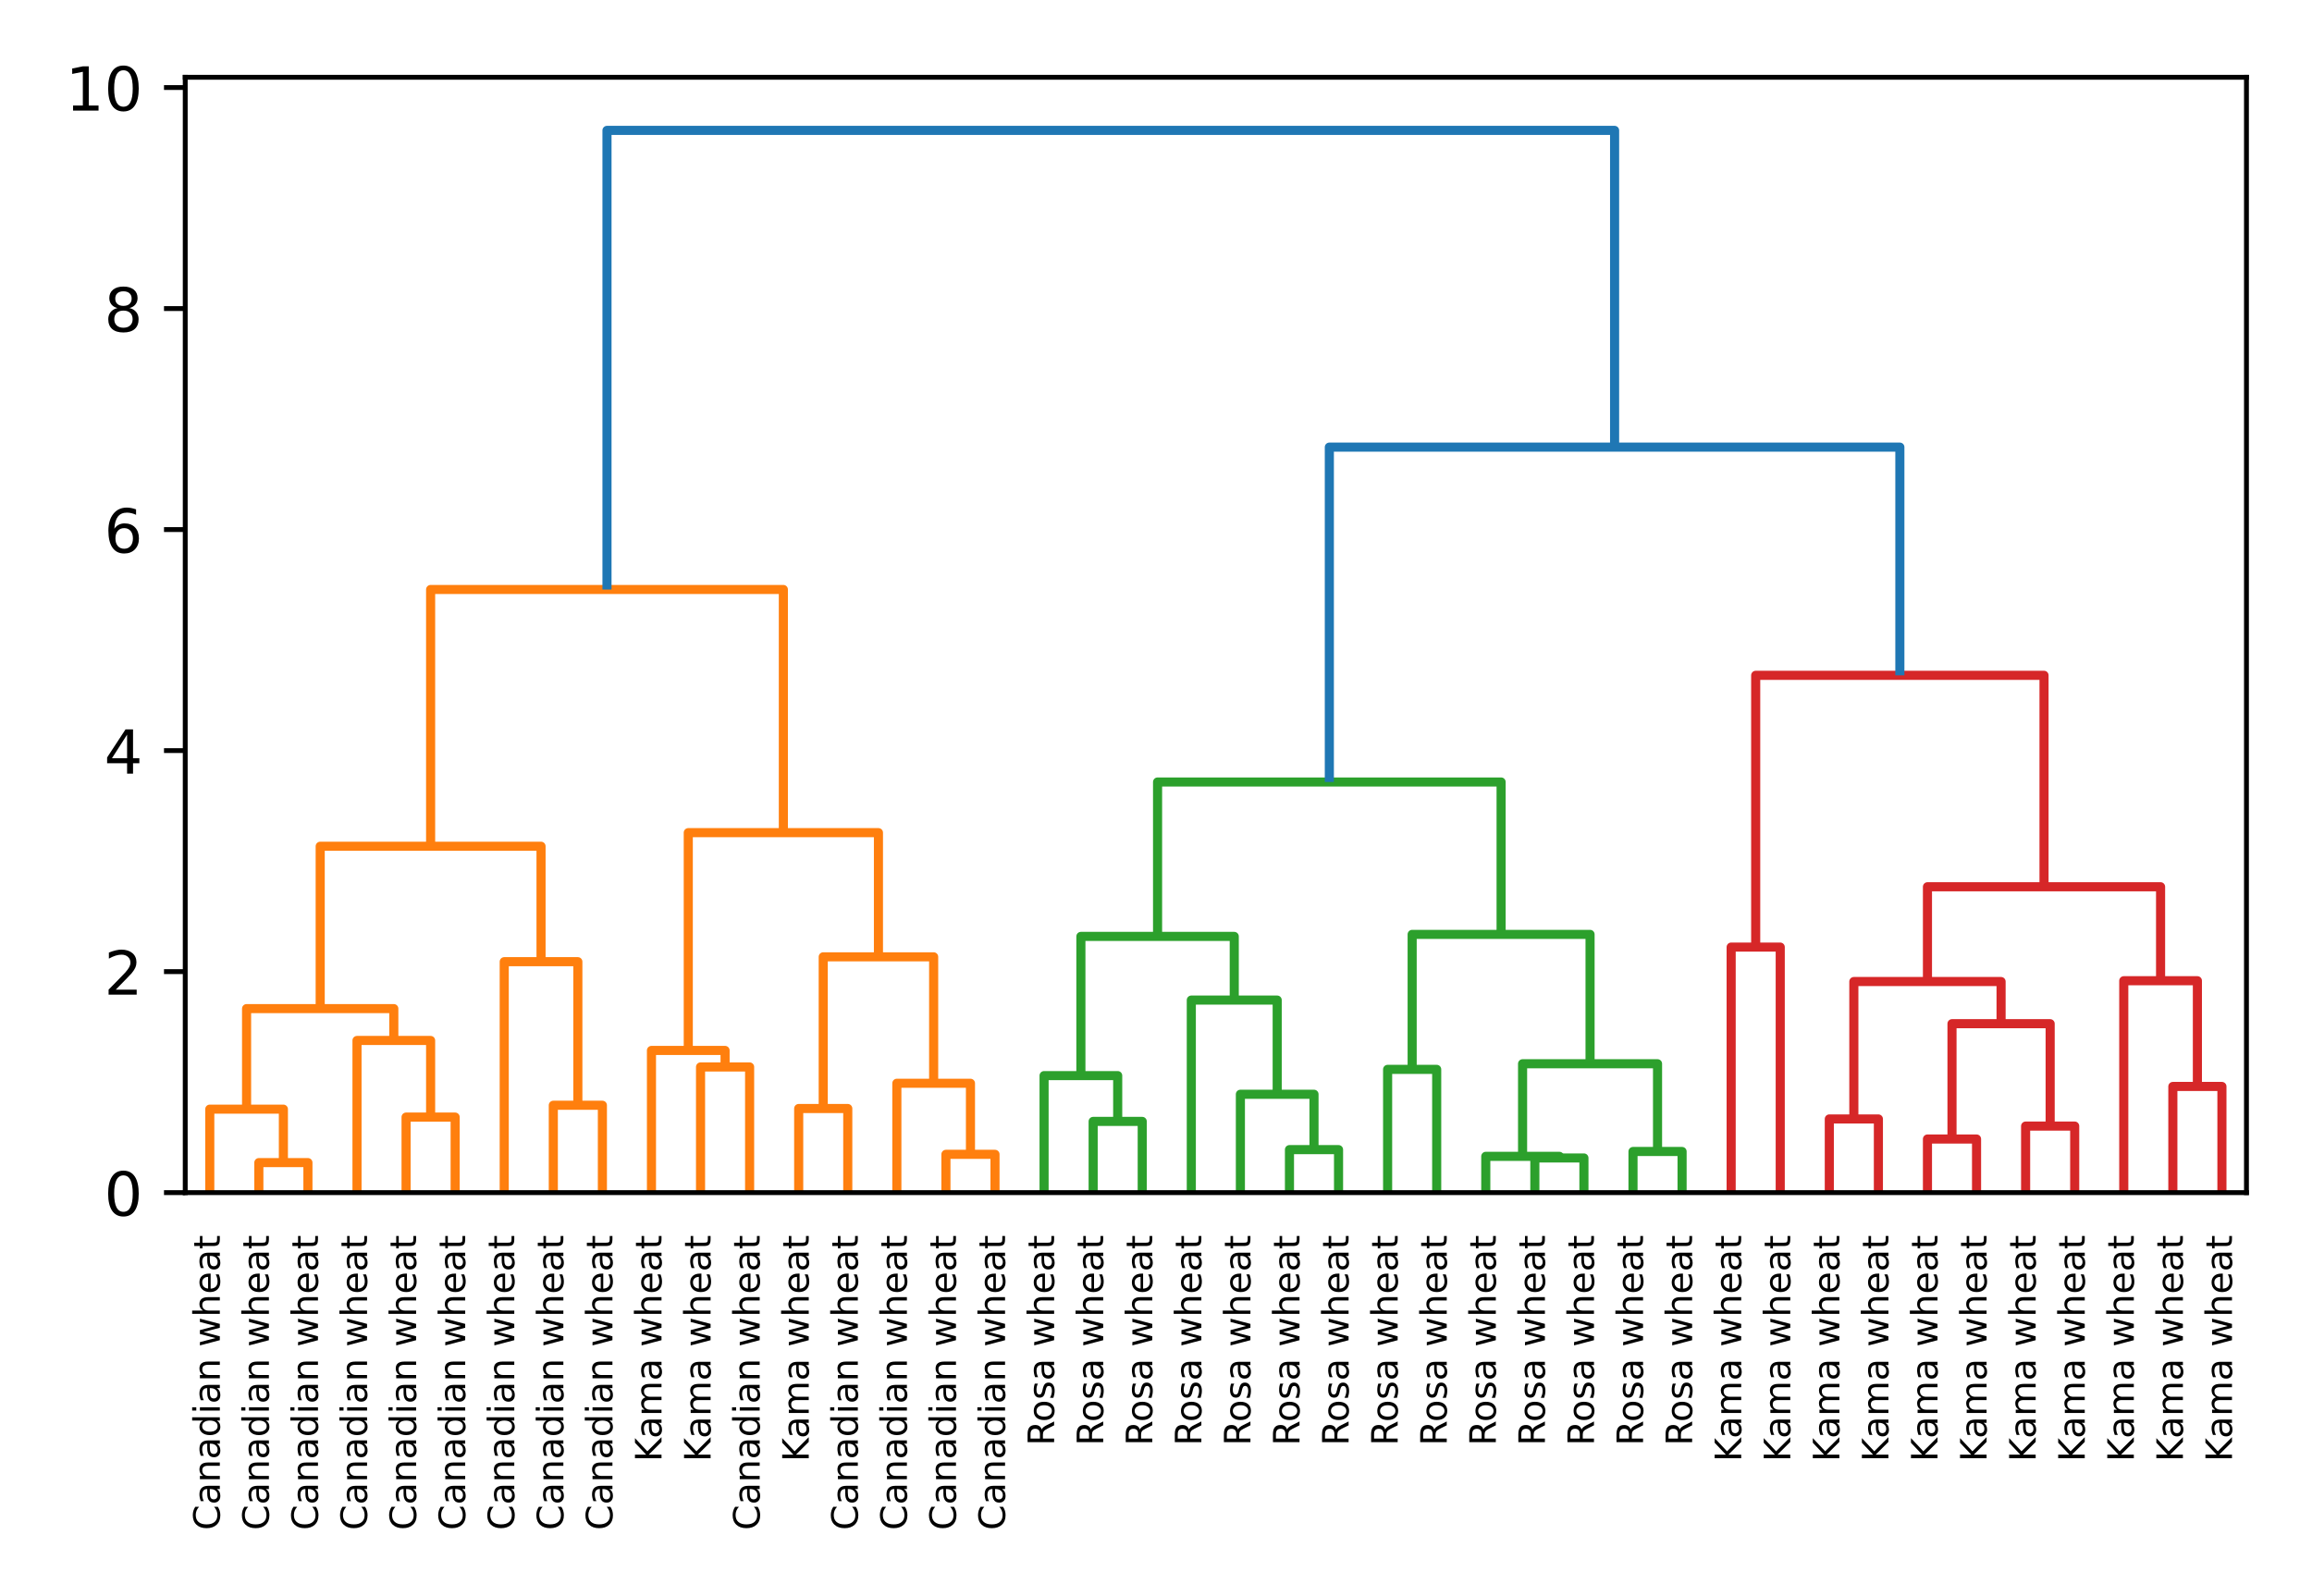 <?xml version="1.0" encoding="utf-8" standalone="no"?>
<!DOCTYPE svg PUBLIC "-//W3C//DTD SVG 1.1//EN"
  "http://www.w3.org/Graphics/SVG/1.1/DTD/svg11.dtd">
<!-- Created with matplotlib (https://matplotlib.org/) -->
<svg height="263pt" version="1.1" viewBox="0 0 381 263" width="381pt" xmlns="http://www.w3.org/2000/svg" xmlns:xlink="http://www.w3.org/1999/xlink">
 <defs>
  <style type="text/css">*{stroke-linecap:butt;stroke-linejoin:round;}</style>
 </defs>
 <g id="figure_1">
  <g id="patch_1">
   <path d="M 0 263 
L 381 263 
L 381 0 
L 0 0 
z
" style="fill:#ffffff;"/>
  </g>
  <g id="axes_1">
   <g id="patch_2">
    <path d="M 30.525 196.562 
L 370.2 196.562 
L 370.2 12.735 
L 30.525 12.735 
z
" style="fill:#ffffff;"/>
   </g>
   <g id="matplotlib.axis_1">
    <g id="xtick_1">
     <g id="text_1">
      <!-- Canadian wheat -->
      <g transform="translate(36.224 252.2)rotate(-90)scale(0.06 -0.06)">
       <defs>
        <path d="M 64.406 67.281 
L 64.406 56.891 
Q 59.422 61.531 53.781 63.812 
Q 48.141 66.109 41.797 66.109 
Q 29.297 66.109 22.656 58.469 
Q 16.016 50.828 16.016 36.375 
Q 16.016 21.969 22.656 14.328 
Q 29.297 6.688 41.797 6.688 
Q 48.141 6.688 53.781 8.984 
Q 59.422 11.281 64.406 15.922 
L 64.406 5.609 
Q 59.234 2.094 53.438 0.328 
Q 47.656 -1.422 41.219 -1.422 
Q 24.656 -1.422 15.125 8.703 
Q 5.609 18.844 5.609 36.375 
Q 5.609 53.953 15.125 64.078 
Q 24.656 74.219 41.219 74.219 
Q 47.75 74.219 53.531 72.484 
Q 59.328 70.75 64.406 67.281 
z
" id="DejaVuSans-67"/>
        <path d="M 34.281 27.484 
Q 23.391 27.484 19.188 25 
Q 14.984 22.516 14.984 16.5 
Q 14.984 11.719 18.141 8.906 
Q 21.297 6.109 26.703 6.109 
Q 34.188 6.109 38.703 11.406 
Q 43.219 16.703 43.219 25.484 
L 43.219 27.484 
z
M 52.203 31.203 
L 52.203 0 
L 43.219 0 
L 43.219 8.297 
Q 40.141 3.328 35.547 0.953 
Q 30.953 -1.422 24.312 -1.422 
Q 15.922 -1.422 10.953 3.297 
Q 6 8.016 6 15.922 
Q 6 25.141 12.172 29.828 
Q 18.359 34.516 30.609 34.516 
L 43.219 34.516 
L 43.219 35.406 
Q 43.219 41.609 39.141 45 
Q 35.062 48.391 27.688 48.391 
Q 23 48.391 18.547 47.266 
Q 14.109 46.141 10.016 43.891 
L 10.016 52.203 
Q 14.938 54.109 19.578 55.047 
Q 24.219 56 28.609 56 
Q 40.484 56 46.344 49.844 
Q 52.203 43.703 52.203 31.203 
z
" id="DejaVuSans-97"/>
        <path d="M 54.891 33.016 
L 54.891 0 
L 45.906 0 
L 45.906 32.719 
Q 45.906 40.484 42.875 44.328 
Q 39.844 48.188 33.797 48.188 
Q 26.516 48.188 22.312 43.547 
Q 18.109 38.922 18.109 30.906 
L 18.109 0 
L 9.078 0 
L 9.078 54.688 
L 18.109 54.688 
L 18.109 46.188 
Q 21.344 51.125 25.703 53.562 
Q 30.078 56 35.797 56 
Q 45.219 56 50.047 50.172 
Q 54.891 44.344 54.891 33.016 
z
" id="DejaVuSans-110"/>
        <path d="M 45.406 46.391 
L 45.406 75.984 
L 54.391 75.984 
L 54.391 0 
L 45.406 0 
L 45.406 8.203 
Q 42.578 3.328 38.25 0.953 
Q 33.938 -1.422 27.875 -1.422 
Q 17.969 -1.422 11.734 6.484 
Q 5.516 14.406 5.516 27.297 
Q 5.516 40.188 11.734 48.094 
Q 17.969 56 27.875 56 
Q 33.938 56 38.25 53.625 
Q 42.578 51.266 45.406 46.391 
z
M 14.797 27.297 
Q 14.797 17.391 18.875 11.75 
Q 22.953 6.109 30.078 6.109 
Q 37.203 6.109 41.297 11.75 
Q 45.406 17.391 45.406 27.297 
Q 45.406 37.203 41.297 42.844 
Q 37.203 48.484 30.078 48.484 
Q 22.953 48.484 18.875 42.844 
Q 14.797 37.203 14.797 27.297 
z
" id="DejaVuSans-100"/>
        <path d="M 9.422 54.688 
L 18.406 54.688 
L 18.406 0 
L 9.422 0 
z
M 9.422 75.984 
L 18.406 75.984 
L 18.406 64.594 
L 9.422 64.594 
z
" id="DejaVuSans-105"/>
        <path id="DejaVuSans-32"/>
        <path d="M 4.203 54.688 
L 13.188 54.688 
L 24.422 12.016 
L 35.594 54.688 
L 46.188 54.688 
L 57.422 12.016 
L 68.609 54.688 
L 77.594 54.688 
L 63.281 0 
L 52.688 0 
L 40.922 44.828 
L 29.109 0 
L 18.5 0 
z
" id="DejaVuSans-119"/>
        <path d="M 54.891 33.016 
L 54.891 0 
L 45.906 0 
L 45.906 32.719 
Q 45.906 40.484 42.875 44.328 
Q 39.844 48.188 33.797 48.188 
Q 26.516 48.188 22.312 43.547 
Q 18.109 38.922 18.109 30.906 
L 18.109 0 
L 9.078 0 
L 9.078 75.984 
L 18.109 75.984 
L 18.109 46.188 
Q 21.344 51.125 25.703 53.562 
Q 30.078 56 35.797 56 
Q 45.219 56 50.047 50.172 
Q 54.891 44.344 54.891 33.016 
z
" id="DejaVuSans-104"/>
        <path d="M 56.203 29.594 
L 56.203 25.203 
L 14.891 25.203 
Q 15.484 15.922 20.484 11.062 
Q 25.484 6.203 34.422 6.203 
Q 39.594 6.203 44.453 7.469 
Q 49.312 8.734 54.109 11.281 
L 54.109 2.781 
Q 49.266 0.734 44.188 -0.344 
Q 39.109 -1.422 33.891 -1.422 
Q 20.797 -1.422 13.156 6.188 
Q 5.516 13.812 5.516 26.812 
Q 5.516 40.234 12.766 48.109 
Q 20.016 56 32.328 56 
Q 43.359 56 49.781 48.891 
Q 56.203 41.797 56.203 29.594 
z
M 47.219 32.234 
Q 47.125 39.594 43.094 43.984 
Q 39.062 48.391 32.422 48.391 
Q 24.906 48.391 20.391 44.141 
Q 15.875 39.891 15.188 32.172 
z
" id="DejaVuSans-101"/>
        <path d="M 18.312 70.219 
L 18.312 54.688 
L 36.812 54.688 
L 36.812 47.703 
L 18.312 47.703 
L 18.312 18.016 
Q 18.312 11.328 20.141 9.422 
Q 21.969 7.516 27.594 7.516 
L 36.812 7.516 
L 36.812 0 
L 27.594 0 
Q 17.188 0 13.234 3.875 
Q 9.281 7.766 9.281 18.016 
L 9.281 47.703 
L 2.688 47.703 
L 2.688 54.688 
L 9.281 54.688 
L 9.281 70.219 
z
" id="DejaVuSans-116"/>
       </defs>
       <use xlink:href="#DejaVuSans-67"/>
       <use x="69.824" xlink:href="#DejaVuSans-97"/>
       <use x="131.104" xlink:href="#DejaVuSans-110"/>
       <use x="194.482" xlink:href="#DejaVuSans-97"/>
       <use x="255.762" xlink:href="#DejaVuSans-100"/>
       <use x="319.238" xlink:href="#DejaVuSans-105"/>
       <use x="347.021" xlink:href="#DejaVuSans-97"/>
       <use x="408.301" xlink:href="#DejaVuSans-110"/>
       <use x="471.68" xlink:href="#DejaVuSans-32"/>
       <use x="503.467" xlink:href="#DejaVuSans-119"/>
       <use x="585.254" xlink:href="#DejaVuSans-104"/>
       <use x="648.633" xlink:href="#DejaVuSans-101"/>
       <use x="710.156" xlink:href="#DejaVuSans-97"/>
       <use x="771.436" xlink:href="#DejaVuSans-116"/>
      </g>
     </g>
    </g>
    <g id="xtick_2">
     <g id="text_2">
      <!-- Canadian wheat -->
      <g transform="translate(44.312 252.2)rotate(-90)scale(0.06 -0.06)">
       <use xlink:href="#DejaVuSans-67"/>
       <use x="69.824" xlink:href="#DejaVuSans-97"/>
       <use x="131.104" xlink:href="#DejaVuSans-110"/>
       <use x="194.482" xlink:href="#DejaVuSans-97"/>
       <use x="255.762" xlink:href="#DejaVuSans-100"/>
       <use x="319.238" xlink:href="#DejaVuSans-105"/>
       <use x="347.021" xlink:href="#DejaVuSans-97"/>
       <use x="408.301" xlink:href="#DejaVuSans-110"/>
       <use x="471.68" xlink:href="#DejaVuSans-32"/>
       <use x="503.467" xlink:href="#DejaVuSans-119"/>
       <use x="585.254" xlink:href="#DejaVuSans-104"/>
       <use x="648.633" xlink:href="#DejaVuSans-101"/>
       <use x="710.156" xlink:href="#DejaVuSans-97"/>
       <use x="771.436" xlink:href="#DejaVuSans-116"/>
      </g>
     </g>
    </g>
    <g id="xtick_3">
     <g id="text_3">
      <!-- Canadian wheat -->
      <g transform="translate(52.399 252.2)rotate(-90)scale(0.06 -0.06)">
       <use xlink:href="#DejaVuSans-67"/>
       <use x="69.824" xlink:href="#DejaVuSans-97"/>
       <use x="131.104" xlink:href="#DejaVuSans-110"/>
       <use x="194.482" xlink:href="#DejaVuSans-97"/>
       <use x="255.762" xlink:href="#DejaVuSans-100"/>
       <use x="319.238" xlink:href="#DejaVuSans-105"/>
       <use x="347.021" xlink:href="#DejaVuSans-97"/>
       <use x="408.301" xlink:href="#DejaVuSans-110"/>
       <use x="471.68" xlink:href="#DejaVuSans-32"/>
       <use x="503.467" xlink:href="#DejaVuSans-119"/>
       <use x="585.254" xlink:href="#DejaVuSans-104"/>
       <use x="648.633" xlink:href="#DejaVuSans-101"/>
       <use x="710.156" xlink:href="#DejaVuSans-97"/>
       <use x="771.436" xlink:href="#DejaVuSans-116"/>
      </g>
     </g>
    </g>
    <g id="xtick_4">
     <g id="text_4">
      <!-- Canadian wheat -->
      <g transform="translate(60.487 252.2)rotate(-90)scale(0.06 -0.06)">
       <use xlink:href="#DejaVuSans-67"/>
       <use x="69.824" xlink:href="#DejaVuSans-97"/>
       <use x="131.104" xlink:href="#DejaVuSans-110"/>
       <use x="194.482" xlink:href="#DejaVuSans-97"/>
       <use x="255.762" xlink:href="#DejaVuSans-100"/>
       <use x="319.238" xlink:href="#DejaVuSans-105"/>
       <use x="347.021" xlink:href="#DejaVuSans-97"/>
       <use x="408.301" xlink:href="#DejaVuSans-110"/>
       <use x="471.68" xlink:href="#DejaVuSans-32"/>
       <use x="503.467" xlink:href="#DejaVuSans-119"/>
       <use x="585.254" xlink:href="#DejaVuSans-104"/>
       <use x="648.633" xlink:href="#DejaVuSans-101"/>
       <use x="710.156" xlink:href="#DejaVuSans-97"/>
       <use x="771.436" xlink:href="#DejaVuSans-116"/>
      </g>
     </g>
    </g>
    <g id="xtick_5">
     <g id="text_5">
      <!-- Canadian wheat -->
      <g transform="translate(68.574 252.2)rotate(-90)scale(0.06 -0.06)">
       <use xlink:href="#DejaVuSans-67"/>
       <use x="69.824" xlink:href="#DejaVuSans-97"/>
       <use x="131.104" xlink:href="#DejaVuSans-110"/>
       <use x="194.482" xlink:href="#DejaVuSans-97"/>
       <use x="255.762" xlink:href="#DejaVuSans-100"/>
       <use x="319.238" xlink:href="#DejaVuSans-105"/>
       <use x="347.021" xlink:href="#DejaVuSans-97"/>
       <use x="408.301" xlink:href="#DejaVuSans-110"/>
       <use x="471.68" xlink:href="#DejaVuSans-32"/>
       <use x="503.467" xlink:href="#DejaVuSans-119"/>
       <use x="585.254" xlink:href="#DejaVuSans-104"/>
       <use x="648.633" xlink:href="#DejaVuSans-101"/>
       <use x="710.156" xlink:href="#DejaVuSans-97"/>
       <use x="771.436" xlink:href="#DejaVuSans-116"/>
      </g>
     </g>
    </g>
    <g id="xtick_6">
     <g id="text_6">
      <!-- Canadian wheat -->
      <g transform="translate(76.662 252.2)rotate(-90)scale(0.06 -0.06)">
       <use xlink:href="#DejaVuSans-67"/>
       <use x="69.824" xlink:href="#DejaVuSans-97"/>
       <use x="131.104" xlink:href="#DejaVuSans-110"/>
       <use x="194.482" xlink:href="#DejaVuSans-97"/>
       <use x="255.762" xlink:href="#DejaVuSans-100"/>
       <use x="319.238" xlink:href="#DejaVuSans-105"/>
       <use x="347.021" xlink:href="#DejaVuSans-97"/>
       <use x="408.301" xlink:href="#DejaVuSans-110"/>
       <use x="471.68" xlink:href="#DejaVuSans-32"/>
       <use x="503.467" xlink:href="#DejaVuSans-119"/>
       <use x="585.254" xlink:href="#DejaVuSans-104"/>
       <use x="648.633" xlink:href="#DejaVuSans-101"/>
       <use x="710.156" xlink:href="#DejaVuSans-97"/>
       <use x="771.436" xlink:href="#DejaVuSans-116"/>
      </g>
     </g>
    </g>
    <g id="xtick_7">
     <g id="text_7">
      <!-- Canadian wheat -->
      <g transform="translate(84.749 252.2)rotate(-90)scale(0.06 -0.06)">
       <use xlink:href="#DejaVuSans-67"/>
       <use x="69.824" xlink:href="#DejaVuSans-97"/>
       <use x="131.104" xlink:href="#DejaVuSans-110"/>
       <use x="194.482" xlink:href="#DejaVuSans-97"/>
       <use x="255.762" xlink:href="#DejaVuSans-100"/>
       <use x="319.238" xlink:href="#DejaVuSans-105"/>
       <use x="347.021" xlink:href="#DejaVuSans-97"/>
       <use x="408.301" xlink:href="#DejaVuSans-110"/>
       <use x="471.68" xlink:href="#DejaVuSans-32"/>
       <use x="503.467" xlink:href="#DejaVuSans-119"/>
       <use x="585.254" xlink:href="#DejaVuSans-104"/>
       <use x="648.633" xlink:href="#DejaVuSans-101"/>
       <use x="710.156" xlink:href="#DejaVuSans-97"/>
       <use x="771.436" xlink:href="#DejaVuSans-116"/>
      </g>
     </g>
    </g>
    <g id="xtick_8">
     <g id="text_8">
      <!-- Canadian wheat -->
      <g transform="translate(92.837 252.2)rotate(-90)scale(0.06 -0.06)">
       <use xlink:href="#DejaVuSans-67"/>
       <use x="69.824" xlink:href="#DejaVuSans-97"/>
       <use x="131.104" xlink:href="#DejaVuSans-110"/>
       <use x="194.482" xlink:href="#DejaVuSans-97"/>
       <use x="255.762" xlink:href="#DejaVuSans-100"/>
       <use x="319.238" xlink:href="#DejaVuSans-105"/>
       <use x="347.021" xlink:href="#DejaVuSans-97"/>
       <use x="408.301" xlink:href="#DejaVuSans-110"/>
       <use x="471.68" xlink:href="#DejaVuSans-32"/>
       <use x="503.467" xlink:href="#DejaVuSans-119"/>
       <use x="585.254" xlink:href="#DejaVuSans-104"/>
       <use x="648.633" xlink:href="#DejaVuSans-101"/>
       <use x="710.156" xlink:href="#DejaVuSans-97"/>
       <use x="771.436" xlink:href="#DejaVuSans-116"/>
      </g>
     </g>
    </g>
    <g id="xtick_9">
     <g id="text_9">
      <!-- Canadian wheat -->
      <g transform="translate(100.924 252.2)rotate(-90)scale(0.06 -0.06)">
       <use xlink:href="#DejaVuSans-67"/>
       <use x="69.824" xlink:href="#DejaVuSans-97"/>
       <use x="131.104" xlink:href="#DejaVuSans-110"/>
       <use x="194.482" xlink:href="#DejaVuSans-97"/>
       <use x="255.762" xlink:href="#DejaVuSans-100"/>
       <use x="319.238" xlink:href="#DejaVuSans-105"/>
       <use x="347.021" xlink:href="#DejaVuSans-97"/>
       <use x="408.301" xlink:href="#DejaVuSans-110"/>
       <use x="471.68" xlink:href="#DejaVuSans-32"/>
       <use x="503.467" xlink:href="#DejaVuSans-119"/>
       <use x="585.254" xlink:href="#DejaVuSans-104"/>
       <use x="648.633" xlink:href="#DejaVuSans-101"/>
       <use x="710.156" xlink:href="#DejaVuSans-97"/>
       <use x="771.436" xlink:href="#DejaVuSans-116"/>
      </g>
     </g>
    </g>
    <g id="xtick_10">
     <g id="text_10">
      <!-- Kama wheat -->
      <g transform="translate(109.012 240.927)rotate(-90)scale(0.06 -0.06)">
       <defs>
        <path d="M 9.812 72.906 
L 19.672 72.906 
L 19.672 42.094 
L 52.391 72.906 
L 65.094 72.906 
L 28.906 38.922 
L 67.672 0 
L 54.688 0 
L 19.672 35.109 
L 19.672 0 
L 9.812 0 
z
" id="DejaVuSans-75"/>
        <path d="M 52 44.188 
Q 55.375 50.25 60.062 53.125 
Q 64.75 56 71.094 56 
Q 79.641 56 84.281 50.016 
Q 88.922 44.047 88.922 33.016 
L 88.922 0 
L 79.891 0 
L 79.891 32.719 
Q 79.891 40.578 77.094 44.375 
Q 74.312 48.188 68.609 48.188 
Q 61.625 48.188 57.562 43.547 
Q 53.516 38.922 53.516 30.906 
L 53.516 0 
L 44.484 0 
L 44.484 32.719 
Q 44.484 40.625 41.703 44.406 
Q 38.922 48.188 33.109 48.188 
Q 26.219 48.188 22.156 43.531 
Q 18.109 38.875 18.109 30.906 
L 18.109 0 
L 9.078 0 
L 9.078 54.688 
L 18.109 54.688 
L 18.109 46.188 
Q 21.188 51.219 25.484 53.609 
Q 29.781 56 35.688 56 
Q 41.656 56 45.828 52.969 
Q 50 49.953 52 44.188 
z
" id="DejaVuSans-109"/>
       </defs>
       <use xlink:href="#DejaVuSans-75"/>
       <use x="63.826" xlink:href="#DejaVuSans-97"/>
       <use x="125.105" xlink:href="#DejaVuSans-109"/>
       <use x="222.518" xlink:href="#DejaVuSans-97"/>
       <use x="283.797" xlink:href="#DejaVuSans-32"/>
       <use x="315.584" xlink:href="#DejaVuSans-119"/>
       <use x="397.371" xlink:href="#DejaVuSans-104"/>
       <use x="460.75" xlink:href="#DejaVuSans-101"/>
       <use x="522.273" xlink:href="#DejaVuSans-97"/>
       <use x="583.553" xlink:href="#DejaVuSans-116"/>
      </g>
     </g>
    </g>
    <g id="xtick_11">
     <g id="text_11">
      <!-- Kama wheat -->
      <g transform="translate(117.099 240.927)rotate(-90)scale(0.06 -0.06)">
       <use xlink:href="#DejaVuSans-75"/>
       <use x="63.826" xlink:href="#DejaVuSans-97"/>
       <use x="125.105" xlink:href="#DejaVuSans-109"/>
       <use x="222.518" xlink:href="#DejaVuSans-97"/>
       <use x="283.797" xlink:href="#DejaVuSans-32"/>
       <use x="315.584" xlink:href="#DejaVuSans-119"/>
       <use x="397.371" xlink:href="#DejaVuSans-104"/>
       <use x="460.75" xlink:href="#DejaVuSans-101"/>
       <use x="522.273" xlink:href="#DejaVuSans-97"/>
       <use x="583.553" xlink:href="#DejaVuSans-116"/>
      </g>
     </g>
    </g>
    <g id="xtick_12">
     <g id="text_12">
      <!-- Canadian wheat -->
      <g transform="translate(125.187 252.2)rotate(-90)scale(0.06 -0.06)">
       <use xlink:href="#DejaVuSans-67"/>
       <use x="69.824" xlink:href="#DejaVuSans-97"/>
       <use x="131.104" xlink:href="#DejaVuSans-110"/>
       <use x="194.482" xlink:href="#DejaVuSans-97"/>
       <use x="255.762" xlink:href="#DejaVuSans-100"/>
       <use x="319.238" xlink:href="#DejaVuSans-105"/>
       <use x="347.021" xlink:href="#DejaVuSans-97"/>
       <use x="408.301" xlink:href="#DejaVuSans-110"/>
       <use x="471.68" xlink:href="#DejaVuSans-32"/>
       <use x="503.467" xlink:href="#DejaVuSans-119"/>
       <use x="585.254" xlink:href="#DejaVuSans-104"/>
       <use x="648.633" xlink:href="#DejaVuSans-101"/>
       <use x="710.156" xlink:href="#DejaVuSans-97"/>
       <use x="771.436" xlink:href="#DejaVuSans-116"/>
      </g>
     </g>
    </g>
    <g id="xtick_13">
     <g id="text_13">
      <!-- Kama wheat -->
      <g transform="translate(133.274 240.927)rotate(-90)scale(0.06 -0.06)">
       <use xlink:href="#DejaVuSans-75"/>
       <use x="63.826" xlink:href="#DejaVuSans-97"/>
       <use x="125.105" xlink:href="#DejaVuSans-109"/>
       <use x="222.518" xlink:href="#DejaVuSans-97"/>
       <use x="283.797" xlink:href="#DejaVuSans-32"/>
       <use x="315.584" xlink:href="#DejaVuSans-119"/>
       <use x="397.371" xlink:href="#DejaVuSans-104"/>
       <use x="460.75" xlink:href="#DejaVuSans-101"/>
       <use x="522.273" xlink:href="#DejaVuSans-97"/>
       <use x="583.553" xlink:href="#DejaVuSans-116"/>
      </g>
     </g>
    </g>
    <g id="xtick_14">
     <g id="text_14">
      <!-- Canadian wheat -->
      <g transform="translate(141.362 252.2)rotate(-90)scale(0.06 -0.06)">
       <use xlink:href="#DejaVuSans-67"/>
       <use x="69.824" xlink:href="#DejaVuSans-97"/>
       <use x="131.104" xlink:href="#DejaVuSans-110"/>
       <use x="194.482" xlink:href="#DejaVuSans-97"/>
       <use x="255.762" xlink:href="#DejaVuSans-100"/>
       <use x="319.238" xlink:href="#DejaVuSans-105"/>
       <use x="347.021" xlink:href="#DejaVuSans-97"/>
       <use x="408.301" xlink:href="#DejaVuSans-110"/>
       <use x="471.68" xlink:href="#DejaVuSans-32"/>
       <use x="503.467" xlink:href="#DejaVuSans-119"/>
       <use x="585.254" xlink:href="#DejaVuSans-104"/>
       <use x="648.633" xlink:href="#DejaVuSans-101"/>
       <use x="710.156" xlink:href="#DejaVuSans-97"/>
       <use x="771.436" xlink:href="#DejaVuSans-116"/>
      </g>
     </g>
    </g>
    <g id="xtick_15">
     <g id="text_15">
      <!-- Canadian wheat -->
      <g transform="translate(149.449 252.2)rotate(-90)scale(0.06 -0.06)">
       <use xlink:href="#DejaVuSans-67"/>
       <use x="69.824" xlink:href="#DejaVuSans-97"/>
       <use x="131.104" xlink:href="#DejaVuSans-110"/>
       <use x="194.482" xlink:href="#DejaVuSans-97"/>
       <use x="255.762" xlink:href="#DejaVuSans-100"/>
       <use x="319.238" xlink:href="#DejaVuSans-105"/>
       <use x="347.021" xlink:href="#DejaVuSans-97"/>
       <use x="408.301" xlink:href="#DejaVuSans-110"/>
       <use x="471.68" xlink:href="#DejaVuSans-32"/>
       <use x="503.467" xlink:href="#DejaVuSans-119"/>
       <use x="585.254" xlink:href="#DejaVuSans-104"/>
       <use x="648.633" xlink:href="#DejaVuSans-101"/>
       <use x="710.156" xlink:href="#DejaVuSans-97"/>
       <use x="771.436" xlink:href="#DejaVuSans-116"/>
      </g>
     </g>
    </g>
    <g id="xtick_16">
     <g id="text_16">
      <!-- Canadian wheat -->
      <g transform="translate(157.537 252.2)rotate(-90)scale(0.06 -0.06)">
       <use xlink:href="#DejaVuSans-67"/>
       <use x="69.824" xlink:href="#DejaVuSans-97"/>
       <use x="131.104" xlink:href="#DejaVuSans-110"/>
       <use x="194.482" xlink:href="#DejaVuSans-97"/>
       <use x="255.762" xlink:href="#DejaVuSans-100"/>
       <use x="319.238" xlink:href="#DejaVuSans-105"/>
       <use x="347.021" xlink:href="#DejaVuSans-97"/>
       <use x="408.301" xlink:href="#DejaVuSans-110"/>
       <use x="471.68" xlink:href="#DejaVuSans-32"/>
       <use x="503.467" xlink:href="#DejaVuSans-119"/>
       <use x="585.254" xlink:href="#DejaVuSans-104"/>
       <use x="648.633" xlink:href="#DejaVuSans-101"/>
       <use x="710.156" xlink:href="#DejaVuSans-97"/>
       <use x="771.436" xlink:href="#DejaVuSans-116"/>
      </g>
     </g>
    </g>
    <g id="xtick_17">
     <g id="text_17">
      <!-- Canadian wheat -->
      <g transform="translate(165.624 252.2)rotate(-90)scale(0.06 -0.06)">
       <use xlink:href="#DejaVuSans-67"/>
       <use x="69.824" xlink:href="#DejaVuSans-97"/>
       <use x="131.104" xlink:href="#DejaVuSans-110"/>
       <use x="194.482" xlink:href="#DejaVuSans-97"/>
       <use x="255.762" xlink:href="#DejaVuSans-100"/>
       <use x="319.238" xlink:href="#DejaVuSans-105"/>
       <use x="347.021" xlink:href="#DejaVuSans-97"/>
       <use x="408.301" xlink:href="#DejaVuSans-110"/>
       <use x="471.68" xlink:href="#DejaVuSans-32"/>
       <use x="503.467" xlink:href="#DejaVuSans-119"/>
       <use x="585.254" xlink:href="#DejaVuSans-104"/>
       <use x="648.633" xlink:href="#DejaVuSans-101"/>
       <use x="710.156" xlink:href="#DejaVuSans-97"/>
       <use x="771.436" xlink:href="#DejaVuSans-116"/>
      </g>
     </g>
    </g>
    <g id="xtick_18">
     <g id="text_18">
      <!-- Rosa wheat -->
      <g transform="translate(173.712 238.272)rotate(-90)scale(0.06 -0.06)">
       <defs>
        <path d="M 44.391 34.188 
Q 47.562 33.109 50.562 29.594 
Q 53.562 26.078 56.594 19.922 
L 66.609 0 
L 56 0 
L 46.688 18.703 
Q 43.062 26.031 39.672 28.422 
Q 36.281 30.812 30.422 30.812 
L 19.672 30.812 
L 19.672 0 
L 9.812 0 
L 9.812 72.906 
L 32.078 72.906 
Q 44.578 72.906 50.734 67.672 
Q 56.891 62.453 56.891 51.906 
Q 56.891 45.016 53.688 40.469 
Q 50.484 35.938 44.391 34.188 
z
M 19.672 64.797 
L 19.672 38.922 
L 32.078 38.922 
Q 39.203 38.922 42.844 42.219 
Q 46.484 45.516 46.484 51.906 
Q 46.484 58.297 42.844 61.547 
Q 39.203 64.797 32.078 64.797 
z
" id="DejaVuSans-82"/>
        <path d="M 30.609 48.391 
Q 23.391 48.391 19.188 42.75 
Q 14.984 37.109 14.984 27.297 
Q 14.984 17.484 19.156 11.844 
Q 23.344 6.203 30.609 6.203 
Q 37.797 6.203 41.984 11.859 
Q 46.188 17.531 46.188 27.297 
Q 46.188 37.016 41.984 42.703 
Q 37.797 48.391 30.609 48.391 
z
M 30.609 56 
Q 42.328 56 49.016 48.375 
Q 55.719 40.766 55.719 27.297 
Q 55.719 13.875 49.016 6.219 
Q 42.328 -1.422 30.609 -1.422 
Q 18.844 -1.422 12.172 6.219 
Q 5.516 13.875 5.516 27.297 
Q 5.516 40.766 12.172 48.375 
Q 18.844 56 30.609 56 
z
" id="DejaVuSans-111"/>
        <path d="M 44.281 53.078 
L 44.281 44.578 
Q 40.484 46.531 36.375 47.5 
Q 32.281 48.484 27.875 48.484 
Q 21.188 48.484 17.844 46.438 
Q 14.5 44.391 14.5 40.281 
Q 14.5 37.156 16.891 35.375 
Q 19.281 33.594 26.516 31.984 
L 29.594 31.297 
Q 39.156 29.25 43.188 25.516 
Q 47.219 21.781 47.219 15.094 
Q 47.219 7.469 41.188 3.016 
Q 35.156 -1.422 24.609 -1.422 
Q 20.219 -1.422 15.453 -0.562 
Q 10.688 0.297 5.422 2 
L 5.422 11.281 
Q 10.406 8.688 15.234 7.391 
Q 20.062 6.109 24.812 6.109 
Q 31.156 6.109 34.562 8.281 
Q 37.984 10.453 37.984 14.406 
Q 37.984 18.062 35.516 20.016 
Q 33.062 21.969 24.703 23.781 
L 21.578 24.516 
Q 13.234 26.266 9.516 29.906 
Q 5.812 33.547 5.812 39.891 
Q 5.812 47.609 11.281 51.797 
Q 16.75 56 26.812 56 
Q 31.781 56 36.172 55.266 
Q 40.578 54.547 44.281 53.078 
z
" id="DejaVuSans-115"/>
       </defs>
       <use xlink:href="#DejaVuSans-82"/>
       <use x="64.982" xlink:href="#DejaVuSans-111"/>
       <use x="126.164" xlink:href="#DejaVuSans-115"/>
       <use x="178.264" xlink:href="#DejaVuSans-97"/>
       <use x="239.543" xlink:href="#DejaVuSans-32"/>
       <use x="271.33" xlink:href="#DejaVuSans-119"/>
       <use x="353.117" xlink:href="#DejaVuSans-104"/>
       <use x="416.496" xlink:href="#DejaVuSans-101"/>
       <use x="478.02" xlink:href="#DejaVuSans-97"/>
       <use x="539.299" xlink:href="#DejaVuSans-116"/>
      </g>
     </g>
    </g>
    <g id="xtick_19">
     <g id="text_19">
      <!-- Rosa wheat -->
      <g transform="translate(181.799 238.272)rotate(-90)scale(0.06 -0.06)">
       <use xlink:href="#DejaVuSans-82"/>
       <use x="64.982" xlink:href="#DejaVuSans-111"/>
       <use x="126.164" xlink:href="#DejaVuSans-115"/>
       <use x="178.264" xlink:href="#DejaVuSans-97"/>
       <use x="239.543" xlink:href="#DejaVuSans-32"/>
       <use x="271.33" xlink:href="#DejaVuSans-119"/>
       <use x="353.117" xlink:href="#DejaVuSans-104"/>
       <use x="416.496" xlink:href="#DejaVuSans-101"/>
       <use x="478.02" xlink:href="#DejaVuSans-97"/>
       <use x="539.299" xlink:href="#DejaVuSans-116"/>
      </g>
     </g>
    </g>
    <g id="xtick_20">
     <g id="text_20">
      <!-- Rosa wheat -->
      <g transform="translate(189.887 238.272)rotate(-90)scale(0.06 -0.06)">
       <use xlink:href="#DejaVuSans-82"/>
       <use x="64.982" xlink:href="#DejaVuSans-111"/>
       <use x="126.164" xlink:href="#DejaVuSans-115"/>
       <use x="178.264" xlink:href="#DejaVuSans-97"/>
       <use x="239.543" xlink:href="#DejaVuSans-32"/>
       <use x="271.33" xlink:href="#DejaVuSans-119"/>
       <use x="353.117" xlink:href="#DejaVuSans-104"/>
       <use x="416.496" xlink:href="#DejaVuSans-101"/>
       <use x="478.02" xlink:href="#DejaVuSans-97"/>
       <use x="539.299" xlink:href="#DejaVuSans-116"/>
      </g>
     </g>
    </g>
    <g id="xtick_21">
     <g id="text_21">
      <!-- Rosa wheat -->
      <g transform="translate(197.974 238.272)rotate(-90)scale(0.06 -0.06)">
       <use xlink:href="#DejaVuSans-82"/>
       <use x="64.982" xlink:href="#DejaVuSans-111"/>
       <use x="126.164" xlink:href="#DejaVuSans-115"/>
       <use x="178.264" xlink:href="#DejaVuSans-97"/>
       <use x="239.543" xlink:href="#DejaVuSans-32"/>
       <use x="271.33" xlink:href="#DejaVuSans-119"/>
       <use x="353.117" xlink:href="#DejaVuSans-104"/>
       <use x="416.496" xlink:href="#DejaVuSans-101"/>
       <use x="478.02" xlink:href="#DejaVuSans-97"/>
       <use x="539.299" xlink:href="#DejaVuSans-116"/>
      </g>
     </g>
    </g>
    <g id="xtick_22">
     <g id="text_22">
      <!-- Rosa wheat -->
      <g transform="translate(206.062 238.272)rotate(-90)scale(0.06 -0.06)">
       <use xlink:href="#DejaVuSans-82"/>
       <use x="64.982" xlink:href="#DejaVuSans-111"/>
       <use x="126.164" xlink:href="#DejaVuSans-115"/>
       <use x="178.264" xlink:href="#DejaVuSans-97"/>
       <use x="239.543" xlink:href="#DejaVuSans-32"/>
       <use x="271.33" xlink:href="#DejaVuSans-119"/>
       <use x="353.117" xlink:href="#DejaVuSans-104"/>
       <use x="416.496" xlink:href="#DejaVuSans-101"/>
       <use x="478.02" xlink:href="#DejaVuSans-97"/>
       <use x="539.299" xlink:href="#DejaVuSans-116"/>
      </g>
     </g>
    </g>
    <g id="xtick_23">
     <g id="text_23">
      <!-- Rosa wheat -->
      <g transform="translate(214.149 238.272)rotate(-90)scale(0.06 -0.06)">
       <use xlink:href="#DejaVuSans-82"/>
       <use x="64.982" xlink:href="#DejaVuSans-111"/>
       <use x="126.164" xlink:href="#DejaVuSans-115"/>
       <use x="178.264" xlink:href="#DejaVuSans-97"/>
       <use x="239.543" xlink:href="#DejaVuSans-32"/>
       <use x="271.33" xlink:href="#DejaVuSans-119"/>
       <use x="353.117" xlink:href="#DejaVuSans-104"/>
       <use x="416.496" xlink:href="#DejaVuSans-101"/>
       <use x="478.02" xlink:href="#DejaVuSans-97"/>
       <use x="539.299" xlink:href="#DejaVuSans-116"/>
      </g>
     </g>
    </g>
    <g id="xtick_24">
     <g id="text_24">
      <!-- Rosa wheat -->
      <g transform="translate(222.237 238.272)rotate(-90)scale(0.06 -0.06)">
       <use xlink:href="#DejaVuSans-82"/>
       <use x="64.982" xlink:href="#DejaVuSans-111"/>
       <use x="126.164" xlink:href="#DejaVuSans-115"/>
       <use x="178.264" xlink:href="#DejaVuSans-97"/>
       <use x="239.543" xlink:href="#DejaVuSans-32"/>
       <use x="271.33" xlink:href="#DejaVuSans-119"/>
       <use x="353.117" xlink:href="#DejaVuSans-104"/>
       <use x="416.496" xlink:href="#DejaVuSans-101"/>
       <use x="478.02" xlink:href="#DejaVuSans-97"/>
       <use x="539.299" xlink:href="#DejaVuSans-116"/>
      </g>
     </g>
    </g>
    <g id="xtick_25">
     <g id="text_25">
      <!-- Rosa wheat -->
      <g transform="translate(230.324 238.272)rotate(-90)scale(0.06 -0.06)">
       <use xlink:href="#DejaVuSans-82"/>
       <use x="64.982" xlink:href="#DejaVuSans-111"/>
       <use x="126.164" xlink:href="#DejaVuSans-115"/>
       <use x="178.264" xlink:href="#DejaVuSans-97"/>
       <use x="239.543" xlink:href="#DejaVuSans-32"/>
       <use x="271.33" xlink:href="#DejaVuSans-119"/>
       <use x="353.117" xlink:href="#DejaVuSans-104"/>
       <use x="416.496" xlink:href="#DejaVuSans-101"/>
       <use x="478.02" xlink:href="#DejaVuSans-97"/>
       <use x="539.299" xlink:href="#DejaVuSans-116"/>
      </g>
     </g>
    </g>
    <g id="xtick_26">
     <g id="text_26">
      <!-- Rosa wheat -->
      <g transform="translate(238.412 238.272)rotate(-90)scale(0.06 -0.06)">
       <use xlink:href="#DejaVuSans-82"/>
       <use x="64.982" xlink:href="#DejaVuSans-111"/>
       <use x="126.164" xlink:href="#DejaVuSans-115"/>
       <use x="178.264" xlink:href="#DejaVuSans-97"/>
       <use x="239.543" xlink:href="#DejaVuSans-32"/>
       <use x="271.33" xlink:href="#DejaVuSans-119"/>
       <use x="353.117" xlink:href="#DejaVuSans-104"/>
       <use x="416.496" xlink:href="#DejaVuSans-101"/>
       <use x="478.02" xlink:href="#DejaVuSans-97"/>
       <use x="539.299" xlink:href="#DejaVuSans-116"/>
      </g>
     </g>
    </g>
    <g id="xtick_27">
     <g id="text_27">
      <!-- Rosa wheat -->
      <g transform="translate(246.499 238.272)rotate(-90)scale(0.06 -0.06)">
       <use xlink:href="#DejaVuSans-82"/>
       <use x="64.982" xlink:href="#DejaVuSans-111"/>
       <use x="126.164" xlink:href="#DejaVuSans-115"/>
       <use x="178.264" xlink:href="#DejaVuSans-97"/>
       <use x="239.543" xlink:href="#DejaVuSans-32"/>
       <use x="271.33" xlink:href="#DejaVuSans-119"/>
       <use x="353.117" xlink:href="#DejaVuSans-104"/>
       <use x="416.496" xlink:href="#DejaVuSans-101"/>
       <use x="478.02" xlink:href="#DejaVuSans-97"/>
       <use x="539.299" xlink:href="#DejaVuSans-116"/>
      </g>
     </g>
    </g>
    <g id="xtick_28">
     <g id="text_28">
      <!-- Rosa wheat -->
      <g transform="translate(254.587 238.272)rotate(-90)scale(0.06 -0.06)">
       <use xlink:href="#DejaVuSans-82"/>
       <use x="64.982" xlink:href="#DejaVuSans-111"/>
       <use x="126.164" xlink:href="#DejaVuSans-115"/>
       <use x="178.264" xlink:href="#DejaVuSans-97"/>
       <use x="239.543" xlink:href="#DejaVuSans-32"/>
       <use x="271.33" xlink:href="#DejaVuSans-119"/>
       <use x="353.117" xlink:href="#DejaVuSans-104"/>
       <use x="416.496" xlink:href="#DejaVuSans-101"/>
       <use x="478.02" xlink:href="#DejaVuSans-97"/>
       <use x="539.299" xlink:href="#DejaVuSans-116"/>
      </g>
     </g>
    </g>
    <g id="xtick_29">
     <g id="text_29">
      <!-- Rosa wheat -->
      <g transform="translate(262.674 238.272)rotate(-90)scale(0.06 -0.06)">
       <use xlink:href="#DejaVuSans-82"/>
       <use x="64.982" xlink:href="#DejaVuSans-111"/>
       <use x="126.164" xlink:href="#DejaVuSans-115"/>
       <use x="178.264" xlink:href="#DejaVuSans-97"/>
       <use x="239.543" xlink:href="#DejaVuSans-32"/>
       <use x="271.33" xlink:href="#DejaVuSans-119"/>
       <use x="353.117" xlink:href="#DejaVuSans-104"/>
       <use x="416.496" xlink:href="#DejaVuSans-101"/>
       <use x="478.02" xlink:href="#DejaVuSans-97"/>
       <use x="539.299" xlink:href="#DejaVuSans-116"/>
      </g>
     </g>
    </g>
    <g id="xtick_30">
     <g id="text_30">
      <!-- Rosa wheat -->
      <g transform="translate(270.762 238.272)rotate(-90)scale(0.06 -0.06)">
       <use xlink:href="#DejaVuSans-82"/>
       <use x="64.982" xlink:href="#DejaVuSans-111"/>
       <use x="126.164" xlink:href="#DejaVuSans-115"/>
       <use x="178.264" xlink:href="#DejaVuSans-97"/>
       <use x="239.543" xlink:href="#DejaVuSans-32"/>
       <use x="271.33" xlink:href="#DejaVuSans-119"/>
       <use x="353.117" xlink:href="#DejaVuSans-104"/>
       <use x="416.496" xlink:href="#DejaVuSans-101"/>
       <use x="478.02" xlink:href="#DejaVuSans-97"/>
       <use x="539.299" xlink:href="#DejaVuSans-116"/>
      </g>
     </g>
    </g>
    <g id="xtick_31">
     <g id="text_31">
      <!-- Rosa wheat -->
      <g transform="translate(278.849 238.272)rotate(-90)scale(0.06 -0.06)">
       <use xlink:href="#DejaVuSans-82"/>
       <use x="64.982" xlink:href="#DejaVuSans-111"/>
       <use x="126.164" xlink:href="#DejaVuSans-115"/>
       <use x="178.264" xlink:href="#DejaVuSans-97"/>
       <use x="239.543" xlink:href="#DejaVuSans-32"/>
       <use x="271.33" xlink:href="#DejaVuSans-119"/>
       <use x="353.117" xlink:href="#DejaVuSans-104"/>
       <use x="416.496" xlink:href="#DejaVuSans-101"/>
       <use x="478.02" xlink:href="#DejaVuSans-97"/>
       <use x="539.299" xlink:href="#DejaVuSans-116"/>
      </g>
     </g>
    </g>
    <g id="xtick_32">
     <g id="text_32">
      <!-- Kama wheat -->
      <g transform="translate(286.937 240.927)rotate(-90)scale(0.06 -0.06)">
       <use xlink:href="#DejaVuSans-75"/>
       <use x="63.826" xlink:href="#DejaVuSans-97"/>
       <use x="125.105" xlink:href="#DejaVuSans-109"/>
       <use x="222.518" xlink:href="#DejaVuSans-97"/>
       <use x="283.797" xlink:href="#DejaVuSans-32"/>
       <use x="315.584" xlink:href="#DejaVuSans-119"/>
       <use x="397.371" xlink:href="#DejaVuSans-104"/>
       <use x="460.75" xlink:href="#DejaVuSans-101"/>
       <use x="522.273" xlink:href="#DejaVuSans-97"/>
       <use x="583.553" xlink:href="#DejaVuSans-116"/>
      </g>
     </g>
    </g>
    <g id="xtick_33">
     <g id="text_33">
      <!-- Kama wheat -->
      <g transform="translate(295.024 240.927)rotate(-90)scale(0.06 -0.06)">
       <use xlink:href="#DejaVuSans-75"/>
       <use x="63.826" xlink:href="#DejaVuSans-97"/>
       <use x="125.105" xlink:href="#DejaVuSans-109"/>
       <use x="222.518" xlink:href="#DejaVuSans-97"/>
       <use x="283.797" xlink:href="#DejaVuSans-32"/>
       <use x="315.584" xlink:href="#DejaVuSans-119"/>
       <use x="397.371" xlink:href="#DejaVuSans-104"/>
       <use x="460.75" xlink:href="#DejaVuSans-101"/>
       <use x="522.273" xlink:href="#DejaVuSans-97"/>
       <use x="583.553" xlink:href="#DejaVuSans-116"/>
      </g>
     </g>
    </g>
    <g id="xtick_34">
     <g id="text_34">
      <!-- Kama wheat -->
      <g transform="translate(303.112 240.927)rotate(-90)scale(0.06 -0.06)">
       <use xlink:href="#DejaVuSans-75"/>
       <use x="63.826" xlink:href="#DejaVuSans-97"/>
       <use x="125.105" xlink:href="#DejaVuSans-109"/>
       <use x="222.518" xlink:href="#DejaVuSans-97"/>
       <use x="283.797" xlink:href="#DejaVuSans-32"/>
       <use x="315.584" xlink:href="#DejaVuSans-119"/>
       <use x="397.371" xlink:href="#DejaVuSans-104"/>
       <use x="460.75" xlink:href="#DejaVuSans-101"/>
       <use x="522.273" xlink:href="#DejaVuSans-97"/>
       <use x="583.553" xlink:href="#DejaVuSans-116"/>
      </g>
     </g>
    </g>
    <g id="xtick_35">
     <g id="text_35">
      <!-- Kama wheat -->
      <g transform="translate(311.199 240.927)rotate(-90)scale(0.06 -0.06)">
       <use xlink:href="#DejaVuSans-75"/>
       <use x="63.826" xlink:href="#DejaVuSans-97"/>
       <use x="125.105" xlink:href="#DejaVuSans-109"/>
       <use x="222.518" xlink:href="#DejaVuSans-97"/>
       <use x="283.797" xlink:href="#DejaVuSans-32"/>
       <use x="315.584" xlink:href="#DejaVuSans-119"/>
       <use x="397.371" xlink:href="#DejaVuSans-104"/>
       <use x="460.75" xlink:href="#DejaVuSans-101"/>
       <use x="522.273" xlink:href="#DejaVuSans-97"/>
       <use x="583.553" xlink:href="#DejaVuSans-116"/>
      </g>
     </g>
    </g>
    <g id="xtick_36">
     <g id="text_36">
      <!-- Kama wheat -->
      <g transform="translate(319.287 240.927)rotate(-90)scale(0.06 -0.06)">
       <use xlink:href="#DejaVuSans-75"/>
       <use x="63.826" xlink:href="#DejaVuSans-97"/>
       <use x="125.105" xlink:href="#DejaVuSans-109"/>
       <use x="222.518" xlink:href="#DejaVuSans-97"/>
       <use x="283.797" xlink:href="#DejaVuSans-32"/>
       <use x="315.584" xlink:href="#DejaVuSans-119"/>
       <use x="397.371" xlink:href="#DejaVuSans-104"/>
       <use x="460.75" xlink:href="#DejaVuSans-101"/>
       <use x="522.273" xlink:href="#DejaVuSans-97"/>
       <use x="583.553" xlink:href="#DejaVuSans-116"/>
      </g>
     </g>
    </g>
    <g id="xtick_37">
     <g id="text_37">
      <!-- Kama wheat -->
      <g transform="translate(327.374 240.927)rotate(-90)scale(0.06 -0.06)">
       <use xlink:href="#DejaVuSans-75"/>
       <use x="63.826" xlink:href="#DejaVuSans-97"/>
       <use x="125.105" xlink:href="#DejaVuSans-109"/>
       <use x="222.518" xlink:href="#DejaVuSans-97"/>
       <use x="283.797" xlink:href="#DejaVuSans-32"/>
       <use x="315.584" xlink:href="#DejaVuSans-119"/>
       <use x="397.371" xlink:href="#DejaVuSans-104"/>
       <use x="460.75" xlink:href="#DejaVuSans-101"/>
       <use x="522.273" xlink:href="#DejaVuSans-97"/>
       <use x="583.553" xlink:href="#DejaVuSans-116"/>
      </g>
     </g>
    </g>
    <g id="xtick_38">
     <g id="text_38">
      <!-- Kama wheat -->
      <g transform="translate(335.462 240.927)rotate(-90)scale(0.06 -0.06)">
       <use xlink:href="#DejaVuSans-75"/>
       <use x="63.826" xlink:href="#DejaVuSans-97"/>
       <use x="125.105" xlink:href="#DejaVuSans-109"/>
       <use x="222.518" xlink:href="#DejaVuSans-97"/>
       <use x="283.797" xlink:href="#DejaVuSans-32"/>
       <use x="315.584" xlink:href="#DejaVuSans-119"/>
       <use x="397.371" xlink:href="#DejaVuSans-104"/>
       <use x="460.75" xlink:href="#DejaVuSans-101"/>
       <use x="522.273" xlink:href="#DejaVuSans-97"/>
       <use x="583.553" xlink:href="#DejaVuSans-116"/>
      </g>
     </g>
    </g>
    <g id="xtick_39">
     <g id="text_39">
      <!-- Kama wheat -->
      <g transform="translate(343.549 240.927)rotate(-90)scale(0.06 -0.06)">
       <use xlink:href="#DejaVuSans-75"/>
       <use x="63.826" xlink:href="#DejaVuSans-97"/>
       <use x="125.105" xlink:href="#DejaVuSans-109"/>
       <use x="222.518" xlink:href="#DejaVuSans-97"/>
       <use x="283.797" xlink:href="#DejaVuSans-32"/>
       <use x="315.584" xlink:href="#DejaVuSans-119"/>
       <use x="397.371" xlink:href="#DejaVuSans-104"/>
       <use x="460.75" xlink:href="#DejaVuSans-101"/>
       <use x="522.273" xlink:href="#DejaVuSans-97"/>
       <use x="583.553" xlink:href="#DejaVuSans-116"/>
      </g>
     </g>
    </g>
    <g id="xtick_40">
     <g id="text_40">
      <!-- Kama wheat -->
      <g transform="translate(351.637 240.927)rotate(-90)scale(0.06 -0.06)">
       <use xlink:href="#DejaVuSans-75"/>
       <use x="63.826" xlink:href="#DejaVuSans-97"/>
       <use x="125.105" xlink:href="#DejaVuSans-109"/>
       <use x="222.518" xlink:href="#DejaVuSans-97"/>
       <use x="283.797" xlink:href="#DejaVuSans-32"/>
       <use x="315.584" xlink:href="#DejaVuSans-119"/>
       <use x="397.371" xlink:href="#DejaVuSans-104"/>
       <use x="460.75" xlink:href="#DejaVuSans-101"/>
       <use x="522.273" xlink:href="#DejaVuSans-97"/>
       <use x="583.553" xlink:href="#DejaVuSans-116"/>
      </g>
     </g>
    </g>
    <g id="xtick_41">
     <g id="text_41">
      <!-- Kama wheat -->
      <g transform="translate(359.724 240.927)rotate(-90)scale(0.06 -0.06)">
       <use xlink:href="#DejaVuSans-75"/>
       <use x="63.826" xlink:href="#DejaVuSans-97"/>
       <use x="125.105" xlink:href="#DejaVuSans-109"/>
       <use x="222.518" xlink:href="#DejaVuSans-97"/>
       <use x="283.797" xlink:href="#DejaVuSans-32"/>
       <use x="315.584" xlink:href="#DejaVuSans-119"/>
       <use x="397.371" xlink:href="#DejaVuSans-104"/>
       <use x="460.75" xlink:href="#DejaVuSans-101"/>
       <use x="522.273" xlink:href="#DejaVuSans-97"/>
       <use x="583.553" xlink:href="#DejaVuSans-116"/>
      </g>
     </g>
    </g>
    <g id="xtick_42">
     <g id="text_42">
      <!-- Kama wheat -->
      <g transform="translate(367.812 240.927)rotate(-90)scale(0.06 -0.06)">
       <use xlink:href="#DejaVuSans-75"/>
       <use x="63.826" xlink:href="#DejaVuSans-97"/>
       <use x="125.105" xlink:href="#DejaVuSans-109"/>
       <use x="222.518" xlink:href="#DejaVuSans-97"/>
       <use x="283.797" xlink:href="#DejaVuSans-32"/>
       <use x="315.584" xlink:href="#DejaVuSans-119"/>
       <use x="397.371" xlink:href="#DejaVuSans-104"/>
       <use x="460.75" xlink:href="#DejaVuSans-101"/>
       <use x="522.273" xlink:href="#DejaVuSans-97"/>
       <use x="583.553" xlink:href="#DejaVuSans-116"/>
      </g>
     </g>
    </g>
   </g>
   <g id="matplotlib.axis_2">
    <g id="ytick_1">
     <g id="line2d_1">
      <defs>
       <path d="M 0 0 
L -3.5 0 
" id="m675088325c" style="stroke:#000000;stroke-width:0.8;"/>
      </defs>
      <g>
       <use style="stroke:#000000;stroke-width:0.8;" x="30.525" xlink:href="#m675088325c" y="196.562"/>
      </g>
     </g>
     <g id="text_43">
      <!-- 0 -->
      <g transform="translate(17.163 200.361)scale(0.1 -0.1)">
       <defs>
        <path d="M 31.781 66.406 
Q 24.172 66.406 20.328 58.906 
Q 16.5 51.422 16.5 36.375 
Q 16.5 21.391 20.328 13.891 
Q 24.172 6.391 31.781 6.391 
Q 39.453 6.391 43.281 13.891 
Q 47.125 21.391 47.125 36.375 
Q 47.125 51.422 43.281 58.906 
Q 39.453 66.406 31.781 66.406 
z
M 31.781 74.219 
Q 44.047 74.219 50.516 64.516 
Q 56.984 54.828 56.984 36.375 
Q 56.984 17.969 50.516 8.266 
Q 44.047 -1.422 31.781 -1.422 
Q 19.531 -1.422 13.062 8.266 
Q 6.594 17.969 6.594 36.375 
Q 6.594 54.828 13.062 64.516 
Q 19.531 74.219 31.781 74.219 
z
" id="DejaVuSans-48"/>
       </defs>
       <use xlink:href="#DejaVuSans-48"/>
      </g>
     </g>
    </g>
    <g id="ytick_2">
     <g id="line2d_2">
      <g>
       <use style="stroke:#000000;stroke-width:0.8;" x="30.525" xlink:href="#m675088325c" y="160.135"/>
      </g>
     </g>
     <g id="text_44">
      <!-- 2 -->
      <g transform="translate(17.163 163.934)scale(0.1 -0.1)">
       <defs>
        <path d="M 19.188 8.297 
L 53.609 8.297 
L 53.609 0 
L 7.328 0 
L 7.328 8.297 
Q 12.938 14.109 22.625 23.891 
Q 32.328 33.688 34.812 36.531 
Q 39.547 41.844 41.422 45.531 
Q 43.312 49.219 43.312 52.781 
Q 43.312 58.594 39.234 62.25 
Q 35.156 65.922 28.609 65.922 
Q 23.969 65.922 18.812 64.312 
Q 13.672 62.703 7.812 59.422 
L 7.812 69.391 
Q 13.766 71.781 18.938 73 
Q 24.125 74.219 28.422 74.219 
Q 39.75 74.219 46.484 68.547 
Q 53.219 62.891 53.219 53.422 
Q 53.219 48.922 51.531 44.891 
Q 49.859 40.875 45.406 35.406 
Q 44.188 33.984 37.641 27.219 
Q 31.109 20.453 19.188 8.297 
z
" id="DejaVuSans-50"/>
       </defs>
       <use xlink:href="#DejaVuSans-50"/>
      </g>
     </g>
    </g>
    <g id="ytick_3">
     <g id="line2d_3">
      <g>
       <use style="stroke:#000000;stroke-width:0.8;" x="30.525" xlink:href="#m675088325c" y="123.708"/>
      </g>
     </g>
     <g id="text_45">
      <!-- 4 -->
      <g transform="translate(17.163 127.507)scale(0.1 -0.1)">
       <defs>
        <path d="M 37.797 64.312 
L 12.891 25.391 
L 37.797 25.391 
z
M 35.203 72.906 
L 47.609 72.906 
L 47.609 25.391 
L 58.016 25.391 
L 58.016 17.188 
L 47.609 17.188 
L 47.609 0 
L 37.797 0 
L 37.797 17.188 
L 4.891 17.188 
L 4.891 26.703 
z
" id="DejaVuSans-52"/>
       </defs>
       <use xlink:href="#DejaVuSans-52"/>
      </g>
     </g>
    </g>
    <g id="ytick_4">
     <g id="line2d_4">
      <g>
       <use style="stroke:#000000;stroke-width:0.8;" x="30.525" xlink:href="#m675088325c" y="87.281"/>
      </g>
     </g>
     <g id="text_46">
      <!-- 6 -->
      <g transform="translate(17.163 91.08)scale(0.1 -0.1)">
       <defs>
        <path d="M 33.016 40.375 
Q 26.375 40.375 22.484 35.828 
Q 18.609 31.297 18.609 23.391 
Q 18.609 15.531 22.484 10.953 
Q 26.375 6.391 33.016 6.391 
Q 39.656 6.391 43.531 10.953 
Q 47.406 15.531 47.406 23.391 
Q 47.406 31.297 43.531 35.828 
Q 39.656 40.375 33.016 40.375 
z
M 52.594 71.297 
L 52.594 62.312 
Q 48.875 64.062 45.094 64.984 
Q 41.312 65.922 37.594 65.922 
Q 27.828 65.922 22.672 59.328 
Q 17.531 52.734 16.797 39.406 
Q 19.672 43.656 24.016 45.922 
Q 28.375 48.188 33.594 48.188 
Q 44.578 48.188 50.953 41.516 
Q 57.328 34.859 57.328 23.391 
Q 57.328 12.156 50.688 5.359 
Q 44.047 -1.422 33.016 -1.422 
Q 20.359 -1.422 13.672 8.266 
Q 6.984 17.969 6.984 36.375 
Q 6.984 53.656 15.188 63.938 
Q 23.391 74.219 37.203 74.219 
Q 40.922 74.219 44.703 73.484 
Q 48.484 72.75 52.594 71.297 
z
" id="DejaVuSans-54"/>
       </defs>
       <use xlink:href="#DejaVuSans-54"/>
      </g>
     </g>
    </g>
    <g id="ytick_5">
     <g id="line2d_5">
      <g>
       <use style="stroke:#000000;stroke-width:0.8;" x="30.525" xlink:href="#m675088325c" y="50.854"/>
      </g>
     </g>
     <g id="text_47">
      <!-- 8 -->
      <g transform="translate(17.163 54.653)scale(0.1 -0.1)">
       <defs>
        <path d="M 31.781 34.625 
Q 24.75 34.625 20.719 30.859 
Q 16.703 27.094 16.703 20.516 
Q 16.703 13.922 20.719 10.156 
Q 24.75 6.391 31.781 6.391 
Q 38.812 6.391 42.859 10.172 
Q 46.922 13.969 46.922 20.516 
Q 46.922 27.094 42.891 30.859 
Q 38.875 34.625 31.781 34.625 
z
M 21.922 38.812 
Q 15.578 40.375 12.031 44.719 
Q 8.5 49.078 8.5 55.328 
Q 8.5 64.062 14.719 69.141 
Q 20.953 74.219 31.781 74.219 
Q 42.672 74.219 48.875 69.141 
Q 55.078 64.062 55.078 55.328 
Q 55.078 49.078 51.531 44.719 
Q 48 40.375 41.703 38.812 
Q 48.828 37.156 52.797 32.312 
Q 56.781 27.484 56.781 20.516 
Q 56.781 9.906 50.312 4.234 
Q 43.844 -1.422 31.781 -1.422 
Q 19.734 -1.422 13.25 4.234 
Q 6.781 9.906 6.781 20.516 
Q 6.781 27.484 10.781 32.312 
Q 14.797 37.156 21.922 38.812 
z
M 18.312 54.391 
Q 18.312 48.734 21.844 45.562 
Q 25.391 42.391 31.781 42.391 
Q 38.141 42.391 41.719 45.562 
Q 45.312 48.734 45.312 54.391 
Q 45.312 60.062 41.719 63.234 
Q 38.141 66.406 31.781 66.406 
Q 25.391 66.406 21.844 63.234 
Q 18.312 60.062 18.312 54.391 
z
" id="DejaVuSans-56"/>
       </defs>
       <use xlink:href="#DejaVuSans-56"/>
      </g>
     </g>
    </g>
    <g id="ytick_6">
     <g id="line2d_6">
      <g>
       <use style="stroke:#000000;stroke-width:0.8;" x="30.525" xlink:href="#m675088325c" y="14.427"/>
      </g>
     </g>
     <g id="text_48">
      <!-- 10 -->
      <g transform="translate(10.8 18.226)scale(0.1 -0.1)">
       <defs>
        <path d="M 12.406 8.297 
L 28.516 8.297 
L 28.516 63.922 
L 10.984 60.406 
L 10.984 69.391 
L 28.422 72.906 
L 38.281 72.906 
L 38.281 8.297 
L 54.391 8.297 
L 54.391 0 
L 12.406 0 
z
" id="DejaVuSans-49"/>
       </defs>
       <use xlink:href="#DejaVuSans-49"/>
       <use x="63.623" xlink:href="#DejaVuSans-48"/>
      </g>
     </g>
    </g>
   </g>
   <g id="LineCollection_1">
    <path clip-path="url(#p0485b20793)" d="M 42.656 196.562 
L 42.656 191.614 
L 50.744 191.614 
L 50.744 196.562 
" style="fill:none;stroke:#ff7f0e;stroke-width:1.5;"/>
    <path clip-path="url(#p0485b20793)" d="M 34.569 196.562 
L 34.569 182.803 
L 46.7 182.803 
L 46.7 191.614 
" style="fill:none;stroke:#ff7f0e;stroke-width:1.5;"/>
    <path clip-path="url(#p0485b20793)" d="M 66.919 196.562 
L 66.919 184.111 
L 75.006 184.111 
L 75.006 196.562 
" style="fill:none;stroke:#ff7f0e;stroke-width:1.5;"/>
    <path clip-path="url(#p0485b20793)" d="M 58.831 196.562 
L 58.831 171.483 
L 70.963 171.483 
L 70.963 184.111 
" style="fill:none;stroke:#ff7f0e;stroke-width:1.5;"/>
    <path clip-path="url(#p0485b20793)" d="M 40.634 182.803 
L 40.634 166.233 
L 64.897 166.233 
L 64.897 171.483 
" style="fill:none;stroke:#ff7f0e;stroke-width:1.5;"/>
    <path clip-path="url(#p0485b20793)" d="M 91.181 196.562 
L 91.181 182.161 
L 99.269 182.161 
L 99.269 196.562 
" style="fill:none;stroke:#ff7f0e;stroke-width:1.5;"/>
    <path clip-path="url(#p0485b20793)" d="M 83.094 196.562 
L 83.094 158.499 
L 95.225 158.499 
L 95.225 182.161 
" style="fill:none;stroke:#ff7f0e;stroke-width:1.5;"/>
    <path clip-path="url(#p0485b20793)" d="M 52.766 166.233 
L 52.766 139.472 
L 89.159 139.472 
L 89.159 158.499 
" style="fill:none;stroke:#ff7f0e;stroke-width:1.5;"/>
    <path clip-path="url(#p0485b20793)" d="M 115.444 196.562 
L 115.444 175.847 
L 123.531 175.847 
L 123.531 196.562 
" style="fill:none;stroke:#ff7f0e;stroke-width:1.5;"/>
    <path clip-path="url(#p0485b20793)" d="M 107.356 196.562 
L 107.356 173.125 
L 119.487 173.125 
L 119.487 175.847 
" style="fill:none;stroke:#ff7f0e;stroke-width:1.5;"/>
    <path clip-path="url(#p0485b20793)" d="M 131.619 196.562 
L 131.619 182.696 
L 139.706 182.696 
L 139.706 196.562 
" style="fill:none;stroke:#ff7f0e;stroke-width:1.5;"/>
    <path clip-path="url(#p0485b20793)" d="M 155.881 196.562 
L 155.881 190.249 
L 163.969 190.249 
L 163.969 196.562 
" style="fill:none;stroke:#ff7f0e;stroke-width:1.5;"/>
    <path clip-path="url(#p0485b20793)" d="M 147.794 196.562 
L 147.794 178.538 
L 159.925 178.538 
L 159.925 190.249 
" style="fill:none;stroke:#ff7f0e;stroke-width:1.5;"/>
    <path clip-path="url(#p0485b20793)" d="M 135.662 182.696 
L 135.662 157.697 
L 153.859 157.697 
L 153.859 178.538 
" style="fill:none;stroke:#ff7f0e;stroke-width:1.5;"/>
    <path clip-path="url(#p0485b20793)" d="M 113.422 173.125 
L 113.422 137.232 
L 144.761 137.232 
L 144.761 157.697 
" style="fill:none;stroke:#ff7f0e;stroke-width:1.5;"/>
    <path clip-path="url(#p0485b20793)" d="M 70.963 139.472 
L 70.963 97.155 
L 129.091 97.155 
L 129.091 137.232 
" style="fill:none;stroke:#ff7f0e;stroke-width:1.5;"/>
   </g>
   <g id="LineCollection_2">
    <path clip-path="url(#p0485b20793)" d="M 180.144 196.562 
L 180.144 184.823 
L 188.231 184.823 
L 188.231 196.562 
" style="fill:none;stroke:#2ca02c;stroke-width:1.5;"/>
    <path clip-path="url(#p0485b20793)" d="M 172.056 196.562 
L 172.056 177.275 
L 184.188 177.275 
L 184.188 184.823 
" style="fill:none;stroke:#2ca02c;stroke-width:1.5;"/>
    <path clip-path="url(#p0485b20793)" d="M 212.494 196.562 
L 212.494 189.473 
L 220.581 189.473 
L 220.581 196.562 
" style="fill:none;stroke:#2ca02c;stroke-width:1.5;"/>
    <path clip-path="url(#p0485b20793)" d="M 204.406 196.562 
L 204.406 180.349 
L 216.537 180.349 
L 216.537 189.473 
" style="fill:none;stroke:#2ca02c;stroke-width:1.5;"/>
    <path clip-path="url(#p0485b20793)" d="M 196.319 196.562 
L 196.319 164.827 
L 210.472 164.827 
L 210.472 180.349 
" style="fill:none;stroke:#2ca02c;stroke-width:1.5;"/>
    <path clip-path="url(#p0485b20793)" d="M 178.122 177.275 
L 178.122 154.333 
L 203.395 154.333 
L 203.395 164.827 
" style="fill:none;stroke:#2ca02c;stroke-width:1.5;"/>
    <path clip-path="url(#p0485b20793)" d="M 228.669 196.562 
L 228.669 176.246 
L 236.756 176.246 
L 236.756 196.562 
" style="fill:none;stroke:#2ca02c;stroke-width:1.5;"/>
    <path clip-path="url(#p0485b20793)" d="M 252.931 196.562 
L 252.931 190.849 
L 261.019 190.849 
L 261.019 196.562 
" style="fill:none;stroke:#2ca02c;stroke-width:1.5;"/>
    <path clip-path="url(#p0485b20793)" d="M 244.844 196.562 
L 244.844 190.579 
L 256.975 190.579 
L 256.975 190.849 
" style="fill:none;stroke:#2ca02c;stroke-width:1.5;"/>
    <path clip-path="url(#p0485b20793)" d="M 269.106 196.562 
L 269.106 189.78 
L 277.194 189.78 
L 277.194 196.562 
" style="fill:none;stroke:#2ca02c;stroke-width:1.5;"/>
    <path clip-path="url(#p0485b20793)" d="M 250.909 190.579 
L 250.909 175.321 
L 273.15 175.321 
L 273.15 189.78 
" style="fill:none;stroke:#2ca02c;stroke-width:1.5;"/>
    <path clip-path="url(#p0485b20793)" d="M 232.713 176.246 
L 232.713 153.999 
L 262.03 153.999 
L 262.03 175.321 
" style="fill:none;stroke:#2ca02c;stroke-width:1.5;"/>
    <path clip-path="url(#p0485b20793)" d="M 190.759 154.333 
L 190.759 128.884 
L 247.371 128.884 
L 247.371 153.999 
" style="fill:none;stroke:#2ca02c;stroke-width:1.5;"/>
   </g>
   <g id="LineCollection_3">
    <path clip-path="url(#p0485b20793)" d="M 285.281 196.562 
L 285.281 156.094 
L 293.369 156.094 
L 293.369 196.562 
" style="fill:none;stroke:#d62728;stroke-width:1.5;"/>
    <path clip-path="url(#p0485b20793)" d="M 301.456 196.562 
L 301.456 184.418 
L 309.544 184.418 
L 309.544 196.562 
" style="fill:none;stroke:#d62728;stroke-width:1.5;"/>
    <path clip-path="url(#p0485b20793)" d="M 317.631 196.562 
L 317.631 187.724 
L 325.719 187.724 
L 325.719 196.562 
" style="fill:none;stroke:#d62728;stroke-width:1.5;"/>
    <path clip-path="url(#p0485b20793)" d="M 333.806 196.562 
L 333.806 185.593 
L 341.894 185.593 
L 341.894 196.562 
" style="fill:none;stroke:#d62728;stroke-width:1.5;"/>
    <path clip-path="url(#p0485b20793)" d="M 321.675 187.724 
L 321.675 168.72 
L 337.85 168.72 
L 337.85 185.593 
" style="fill:none;stroke:#d62728;stroke-width:1.5;"/>
    <path clip-path="url(#p0485b20793)" d="M 305.5 184.418 
L 305.5 161.771 
L 329.762 161.771 
L 329.762 168.72 
" style="fill:none;stroke:#d62728;stroke-width:1.5;"/>
    <path clip-path="url(#p0485b20793)" d="M 358.069 196.562 
L 358.069 179.063 
L 366.156 179.063 
L 366.156 196.562 
" style="fill:none;stroke:#d62728;stroke-width:1.5;"/>
    <path clip-path="url(#p0485b20793)" d="M 349.981 196.562 
L 349.981 161.637 
L 362.113 161.637 
L 362.113 179.063 
" style="fill:none;stroke:#d62728;stroke-width:1.5;"/>
    <path clip-path="url(#p0485b20793)" d="M 317.631 161.771 
L 317.631 146.151 
L 356.047 146.151 
L 356.047 161.637 
" style="fill:none;stroke:#d62728;stroke-width:1.5;"/>
    <path clip-path="url(#p0485b20793)" d="M 289.325 156.094 
L 289.325 111.301 
L 336.839 111.301 
L 336.839 146.151 
" style="fill:none;stroke:#d62728;stroke-width:1.5;"/>
   </g>
   <g id="LineCollection_4">
    <path clip-path="url(#p0485b20793)" d="M 219.065 128.884 
L 219.065 73.692 
L 313.082 73.692 
L 313.082 111.301 
" style="fill:none;stroke:#1f77b4;stroke-width:1.5;"/>
    <path clip-path="url(#p0485b20793)" d="M 100.027 97.155 
L 100.027 21.489 
L 266.073 21.489 
L 266.073 73.692 
" style="fill:none;stroke:#1f77b4;stroke-width:1.5;"/>
   </g>
   <g id="patch_3">
    <path d="M 30.525 196.562 
L 30.525 12.735 
" style="fill:none;stroke:#000000;stroke-linecap:square;stroke-linejoin:miter;stroke-width:0.8;"/>
   </g>
   <g id="patch_4">
    <path d="M 370.2 196.562 
L 370.2 12.735 
" style="fill:none;stroke:#000000;stroke-linecap:square;stroke-linejoin:miter;stroke-width:0.8;"/>
   </g>
   <g id="patch_5">
    <path d="M 30.525 196.562 
L 370.2 196.562 
" style="fill:none;stroke:#000000;stroke-linecap:square;stroke-linejoin:miter;stroke-width:0.8;"/>
   </g>
   <g id="patch_6">
    <path d="M 30.525 12.735 
L 370.2 12.735 
" style="fill:none;stroke:#000000;stroke-linecap:square;stroke-linejoin:miter;stroke-width:0.8;"/>
   </g>
  </g>
 </g>
 <defs>
  <clipPath id="p0485b20793">
   <rect height="183.827" width="339.675" x="30.525" y="12.735"/>
  </clipPath>
 </defs>
</svg>
